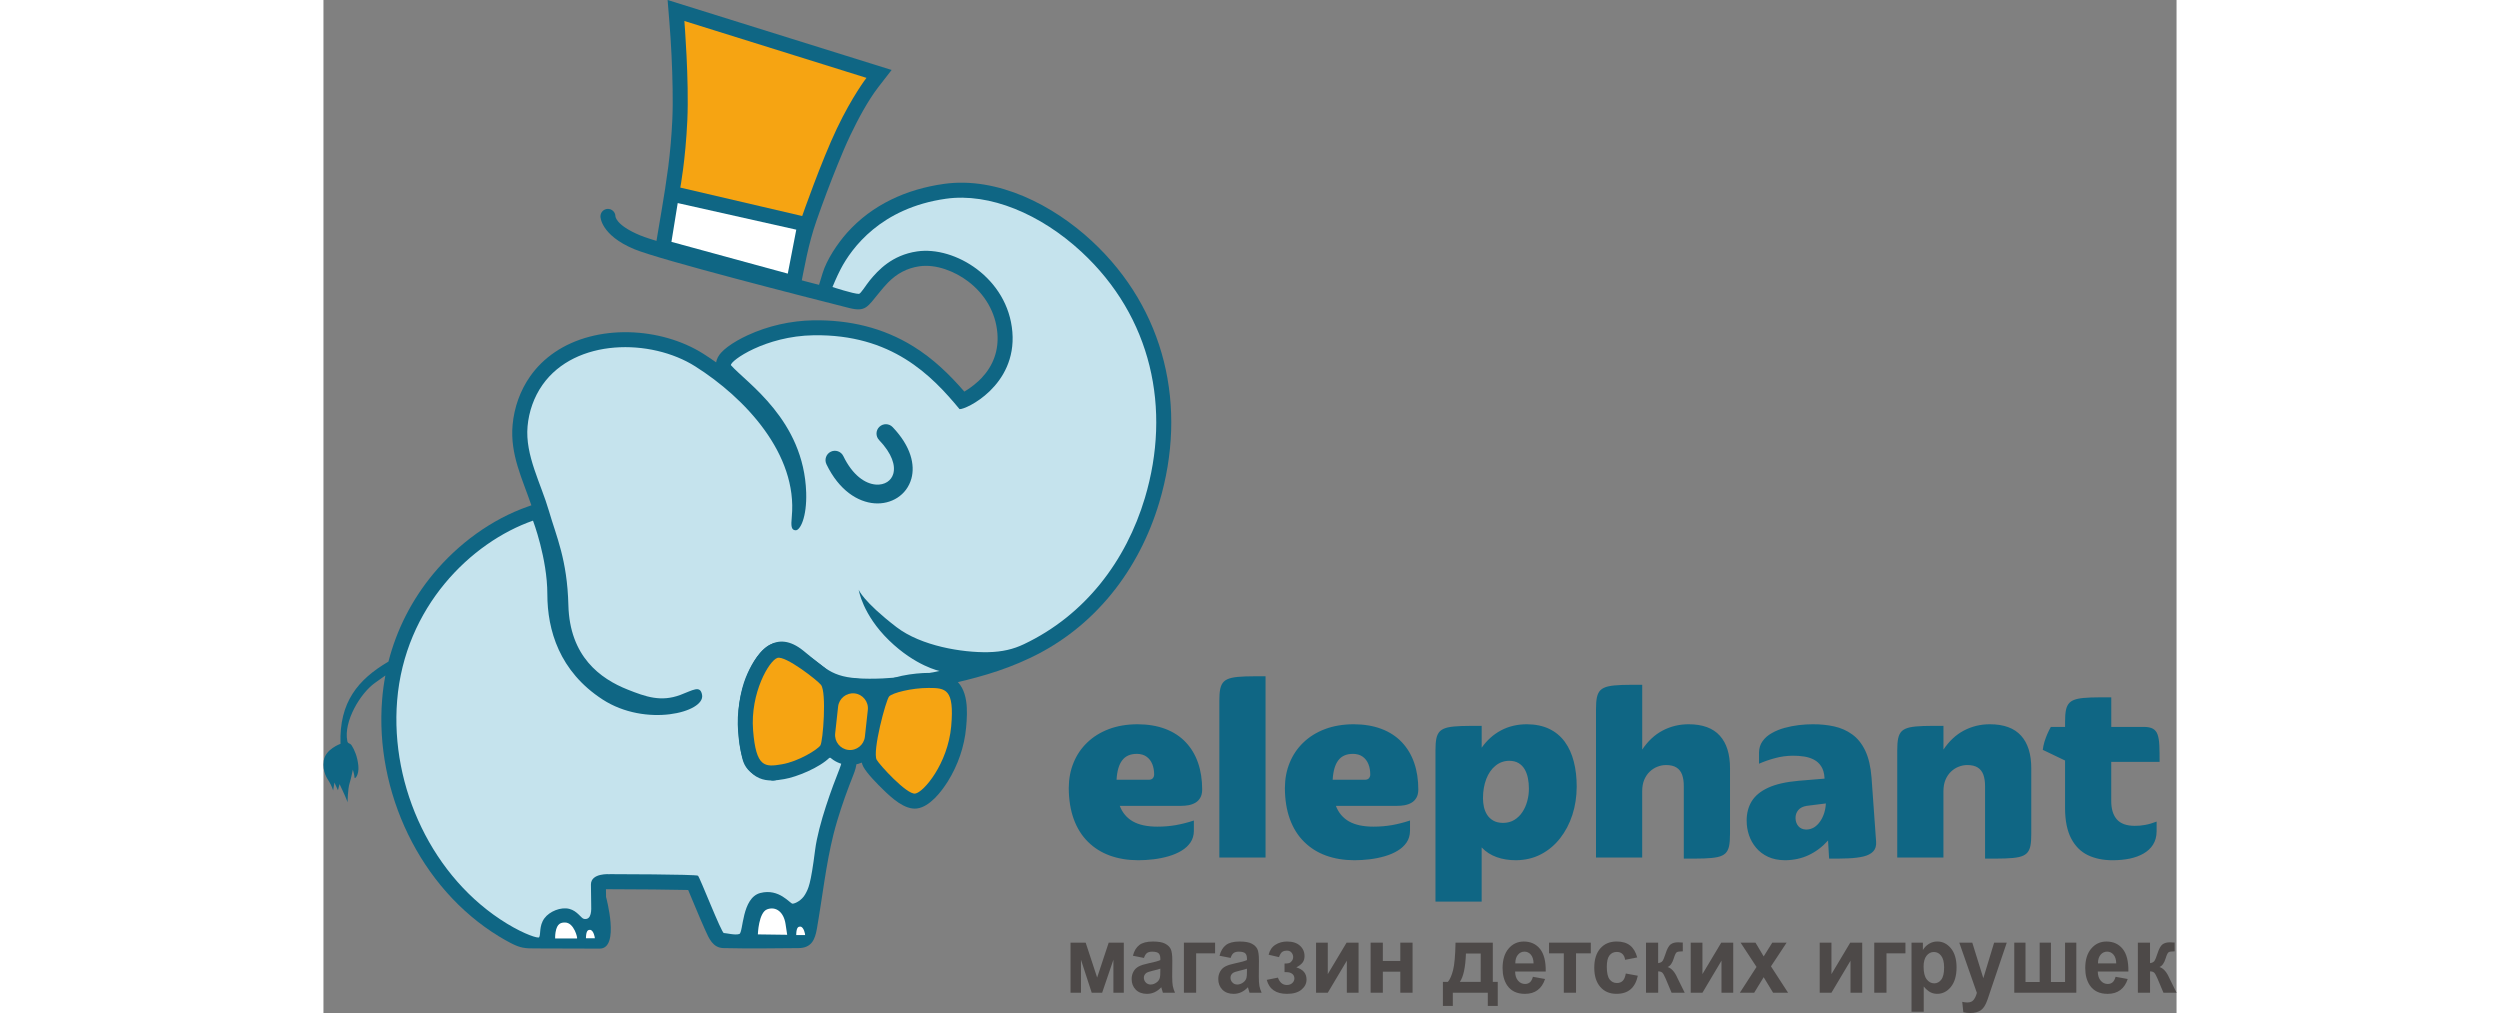 <?xml version="1.0" encoding="UTF-8"?>
<!DOCTYPE svg PUBLIC "-//W3C//DTD SVG 1.1//EN" "http://www.w3.org/Graphics/SVG/1.1/DTD/svg11.dtd">
<!-- Creator: CorelDRAW -->
<svg xmlns="http://www.w3.org/2000/svg" xml:space="preserve" width="150.711mm" height="61.07mm" style="shape-rendering:geometricPrecision; text-rendering:geometricPrecision; image-rendering:optimizeQuality; fill-rule:evenodd; clip-rule:evenodd"
viewBox="0 0 104.713 57.244"
 xmlns:xlink="http://www.w3.org/1999/xlink">
 <rect x="0" y="0" width="104.713" height="57.244" fill="#808080" stroke="none"/>
 <defs>
  <style type="text/css">
   <![CDATA[
    .fil3 {fill:white}
    .fil0 {fill:#0F6684}
    .fil1 {fill:#C5E3ED}
    .fil2 {fill:#F6A412}
    .fil5 {fill:#4D4948;fill-rule:nonzero}
    .fil4 {fill:#0F6684;fill-rule:nonzero}
   ]]>
  </style>
 </defs>
 <g id="Слой_x0020_1">
  <g id="_117031648">
   <path id="_117572416" class="fil0" d="M36.215 22.128c0.365,-0.207 0.776,-0.554 0.981,-0.774 0.66,-0.707 0.966,-1.558 0.886,-2.526 -0.097,-1.187 -0.714,-2.214 -1.655,-2.928 -0.745,-0.565 -1.811,-0.991 -2.76,-0.851 -0.706,0.104 -1.269,0.415 -1.766,0.918 -0.185,0.187 -0.345,0.387 -0.512,0.589 -0.648,0.782 -0.746,1.085 -1.688,0.847 -2.341,-0.592 -10.697,-2.721 -12.14,-3.324 -1.904,-0.795 -1.909,-1.838 -1.909,-1.841 -0.006,-0.233 0.178,-0.428 0.411,-0.434 0.234,-0.006 0.428,0.178 0.435,0.411 0,0.001 -0.005,0.499 1.388,1.081 1.124,0.47 6.767,1.942 10.118,2.8l0.199 -0.652c0.236,-0.777 0.846,-1.685 1.375,-2.28 1.426,-1.603 3.372,-2.474 5.476,-2.771 3.042,-0.431 6.187,1.208 8.358,3.22 4.174,3.866 5.43,9.386 3.818,14.777 -1.145,3.827 -3.644,7.058 -7.294,8.787 -1.662,0.787 -3.09,1.143 -4.926,1.57 -1.297,0.302 -2.851,0.467 -4.174,0.46 -0.873,-0.005 -1.729,-0.072 -2.517,-0.482 -0.623,-0.324 -1.189,-0.851 -1.736,-1.291 -0.207,-0.167 -0.538,-0.391 -0.822,-0.303 -0.446,0.137 -0.848,0.886 -1.025,1.278 -0.567,1.251 -0.54,2.926 -0.244,4.245 0.033,0.149 0.152,0.603 0.313,0.809 0.131,-0.045 0.277,-0.107 0.372,-0.146 0.335,-0.137 0.665,-0.289 0.993,-0.44 0.385,-0.178 0.768,-0.36 1.154,-0.534 0.264,-0.119 0.639,-0.296 0.923,-0.337 0.579,-0.083 1.261,-0.168 1.668,0.366 0.335,0.44 0.216,0.947 0.03,1.412 -0.333,0.836 -0.643,1.693 -0.901,2.555 -0.076,0.255 -0.151,0.518 -0.218,0.783 -0.438,1.748 -0.631,3.586 -0.945,5.369 -0.107,0.608 -0.302,1.077 -1.041,1.085 -1.321,0.014 -2.854,0.031 -4.247,-0.001 -0.593,-0.02 -0.81,-0.553 -1.013,-1 -0.17,-0.373 -0.329,-0.753 -0.488,-1.131 -0.137,-0.326 -0.273,-0.654 -0.411,-0.98 -0.023,-0.055 -0.047,-0.113 -0.072,-0.172 -0.147,-0.004 -0.296,-0.004 -0.426,-0.007 -0.506,-0.012 -1.012,-0.018 -1.519,-0.023 -0.829,-0.008 -1.658,-0.013 -2.487,-0.014l-0.033 -9.37361e-005 -0.03 -0.002c-0.036,-0.002 -0.093,-0.002 -0.151,0.003 0.001,0.146 0.003,0.292 0.006,0.437 0,0 0.801,2.922 -0.363,2.918l-3.613 -0.011c-0.613,0.004 -0.863,-0.019 -1.418,-0.308 -0.22,-0.114 -0.435,-0.237 -0.643,-0.363 -4.49,-2.734 -7.037,-8.205 -6.616,-13.397 0.037,-0.457 0.098,-0.909 0.182,-1.354 -0.157,0.112 -0.347,0.247 -0.579,0.411 -0.844,0.594 -1.787,2.192 -1.573,3.285 0.036,0.185 0.146,0.095 0.252,0.262 0.145,0.229 0.322,0.614 0.374,1.144 0.052,0.53 -0.218,0.801 -0.218,0.655 0,-0.146 -0.094,-0.437 -0.094,-0.437 0,0 -0.094,0.489 -0.187,0.78 -0.094,0.291 -0.114,1.061 -0.114,1.061 0,0 -0.052,-0.187 -0.281,-0.666 -0.229,-0.478 -0.166,-0.364 -0.166,-0.364l-0.094 0.354 -0.198 -0.437 -0.073 0.447c0,0 -0.083,-0.26 -0.208,-0.468 -0.125,-0.208 -0.411,-0.572 -0.322,-1.217 0.089,-0.645 0.946,-0.95 0.946,-0.95 -0.076,-2.344 0.976,-3.628 2.71,-4.646 0.462,-1.805 1.315,-3.484 2.522,-4.945 1.397,-1.69 3.286,-3.093 5.364,-3.819l0.19 -0.066c-0.506,-1.491 -1.211,-2.875 -1.062,-4.536 0.088,-0.987 0.426,-1.95 0.998,-2.761 0.373,-0.529 0.837,-0.98 1.371,-1.345 2.38,-1.628 6.016,-1.436 8.405,0.075 0.245,0.155 0.488,0.318 0.727,0.487 0.035,-0.201 0.138,-0.385 0.28,-0.543 0.111,-0.124 0.243,-0.235 0.376,-0.335 0.341,-0.255 0.735,-0.471 1.12,-0.65 1.154,-0.535 2.453,-0.826 3.723,-0.846 2.013,-0.031 3.922,0.406 5.642,1.471 1.128,0.699 2.035,1.576 2.887,2.559z"/>
   <path id="_117572344" class="fil1" d="M16.178 49.399c0,0 -1.064,-0.084 -1.064,0.584 0,0.376 0.008,0.832 0.015,1.158 0.005,0.23 0.046,0.863 -0.406,0.784 -0.165,-0.029 -0.37,-0.45 -0.831,-0.567 -0.479,-0.121 -1.115,0.14 -1.405,0.531 -0.317,0.427 -0.197,0.926 -0.301,1.075 -0.05,0.072 -0.793,-0.149 -1.812,-0.769 -4.217,-2.568 -6.607,-7.734 -6.211,-12.603 0.43,-5.296 4.178,-8.949 7.677,-10.172 0,0 0.811,2.131 0.811,4.156 0,2.025 0.678,4.362 3.12,5.949 2.442,1.586 5.792,0.73 5.625,-0.251 -0.099,-0.582 -0.522,-0.267 -1.238,-0.002 -1.086,0.402 -1.933,0.107 -2.973,-0.307 -1.535,-0.611 -3.271,-1.857 -3.345,-4.773 -0.065,-2.569 -0.681,-3.876 -1.099,-5.319 -0.449,-1.55 -1.354,-3.145 -1.208,-4.781 0.075,-0.834 0.358,-1.655 0.846,-2.347 1.861,-2.637 6.124,-2.626 8.628,-1.043 2.834,1.792 5.793,4.967 5.457,8.497 -0.052,0.543 -0.027,0.752 0.213,0.767 0.261,0.016 0.645,-0.745 0.601,-2.133 -0.131,-4.105 -3.37,-6.196 -4.253,-7.197 -0.042,-0.25 1.941,-1.649 4.675,-1.691 4.411,-0.067 6.659,2.259 8.244,4.174 0.334,0.042 3.235,-1.315 2.985,-4.362 -0.25,-3.047 -3.256,-4.863 -5.385,-4.55 -1.43,0.21 -2.211,1.08 -2.664,1.628 -0.221,0.268 -0.521,0.772 -0.623,0.772 -0.313,0 -1.494,-0.388 -1.494,-0.388 0,0 0.243,-0.593 0.465,-1.017 0.614,-1.173 2.259,-3.449 5.944,-3.971 2.47,-0.35 5.352,0.862 7.663,3.002 3.963,3.67 5.091,8.863 3.581,13.91 -1.058,3.539 -3.365,6.615 -6.844,8.263 -0.584,0.277 -1.207,0.431 -2.02,0.447 -1.433,0.029 -3.772,-0.34 -5.178,-1.421 -1.899,-1.461 -2.129,-2.108 -2.129,-2.108 0,0 0.209,1.398 1.711,2.859 1.503,1.461 2.859,1.732 2.859,1.732 0,0 -1.93,0.449 -3.976,0.438 -2.046,-0.012 -2.318,-0.453 -3.725,-1.586 -1.511,-1.216 -2.546,-0.053 -3.152,1.286 -0.644,1.421 -0.638,3.271 -0.299,4.781 0.253,1.128 1.401,1.161 1.665,1.264 0.376,0.146 2.601,-1.195 3.039,-1.257 0.903,-0.129 1.063,-0.065 0.789,0.624 -0.388,0.972 -1.186,3.101 -1.374,4.573 -0.25,1.962 -0.376,2.171 -0.564,2.505 -0.188,0.334 -0.564,0.522 -0.71,0.522 -0.146,0 -0.751,-0.877 -1.816,-0.605 -1.064,0.271 -0.96,2.233 -1.19,2.317 -0.23,0.084 -0.741,-0.053 -0.876,-0.053 -0.135,0 -1.358,-3.156 -1.462,-3.239 -0.104,-0.083 -4.987,-0.089 -4.987,-0.089z"/>
   <path id="_117572272" class="fil0" d="M28.62 42.791c-0.576,0.586 -1.881,1.116 -2.58,1.234 -0.479,0.081 -0.95,0.145 -1.414,-0.056 -0.978,-0.424 -1.123,-1.707 -1.196,-2.634 -0.085,-1.071 0.103,-2.186 0.514,-3.178 0.258,-0.623 0.765,-1.582 1.459,-1.794 0.677,-0.207 1.525,0.359 2.061,0.729 0.36,0.248 1.058,0.747 1.322,1.089 0.089,0.115 0.156,0.262 0.207,0.426 0.318,-0.209 0.707,-0.314 1.111,-0.27 0.453,0.05 0.847,0.278 1.119,0.607 0.04,-0.069 0.08,-0.126 0.121,-0.171 0.522,-0.561 2.098,-0.749 2.847,-0.749 0.486,0 0.961,0.015 1.384,0.29 0.894,0.581 0.823,1.871 0.74,2.797 -0.095,1.07 -0.466,2.138 -1.036,3.048 -0.358,0.572 -1.018,1.432 -1.738,1.526 -0.7,0.091 -1.444,-0.609 -1.911,-1.062 -0.314,-0.305 -0.918,-0.913 -1.122,-1.294 -0.038,-0.071 -0.067,-0.151 -0.089,-0.237 -0.26,0.112 -0.551,0.161 -0.85,0.129 -0.367,-0.04 -0.695,-0.197 -0.951,-0.43z"/>
   <path id="_117572200" class="fil2" d="M31.967 39.352c0.186,-0.2 1.258,-0.478 2.226,-0.478 0.967,0 1.466,0.052 1.279,2.163 -0.187,2.111 -1.56,3.744 -2.038,3.807 -0.478,0.062 -2.028,-1.64 -2.174,-1.914 -0.25,-0.469 0.521,-3.378 0.707,-3.578zm-1.954 -0.17l9.37361e-005 0c0.462,0.051 0.799,0.47 0.748,0.932l-0.166 1.515c-0.051,0.462 -0.47,0.799 -0.932,0.748l-9.37361e-005 0c-0.462,-0.051 -0.799,-0.47 -0.748,-0.932l0.166 -1.515c0.051,-0.462 0.47,-0.799 0.932,-0.748zm-1.934 2.939c-0.15,0.228 -1.226,0.907 -2.18,1.068 -0.954,0.161 -1.455,0.193 -1.622,-1.92 -0.167,-2.113 0.914,-3.952 1.376,-4.093 0.461,-0.141 2.273,1.279 2.462,1.525 0.324,0.421 0.114,3.192 -0.036,3.421z"/>
   <path id="_117572128" class="fil0" d="M26.898 16.522l-8.194 -2.237c0.262,-1.616 0.569,-3.226 0.778,-4.849 0.114,-0.887 0.19,-1.782 0.231,-2.675 0.027,-0.586 0.027,-1.176 0.017,-1.763 -0.021,-1.242 -0.082,-2.505 -0.182,-3.744l-0.101 -1.254 12.658 3.954 -0.749 0.966c-0.593,0.77 -1.16,1.836 -1.575,2.705 -0.262,0.549 -0.499,1.113 -0.727,1.677 -0.424,1.047 -0.827,2.117 -1.199,3.184 -0.455,1.304 -0.678,2.599 -0.956,4.036z"/>
   <path id="_117572056" class="fil2" d="M27.052 12.206c0,0 1.085,-3.11 1.962,-4.947 0.877,-1.837 1.67,-2.859 1.67,-2.859l-10.29 -3.214c0,0 0.271,3.36 0.167,5.615 -0.104,2.254 -0.397,3.799 -0.397,3.799l6.888 1.607z"/>
   <polygon id="_117571984" class="fil3" points="26.718,12.978 26.238,15.462 19.663,13.667 20.018,11.475 "/>
   <path id="_117571912" class="fil4" d="M28.422 26.232c-0.127,-0.263 -0.017,-0.58 0.247,-0.707 0.263,-0.127 0.58,-0.017 0.707,0.247 0.526,1.09 1.236,1.563 1.837,1.61 0.248,0.019 0.472,-0.035 0.645,-0.147 0.164,-0.106 0.286,-0.266 0.342,-0.465l0.001 -0.002 -0.001 -9.37361e-005c0.129,-0.46 -0.064,-1.129 -0.803,-1.903 -0.201,-0.212 -0.193,-0.547 0.019,-0.748 0.212,-0.201 0.547,-0.193 0.748,0.019 1.036,1.086 1.276,2.133 1.056,2.919l-0.001 -0c-0.129,0.458 -0.409,0.826 -0.785,1.069 -0.367,0.237 -0.819,0.354 -1.3,0.317 -0.933,-0.072 -1.996,-0.723 -2.712,-2.207z"/>
   <path id="_117571840" class="fil3" d="M13.092 53.029c0,0 -0.007,-0.162 0.022,-0.345 0.084,-0.53 0.332,-0.554 0.536,-0.555 0.516,-0.002 0.722,0.9 0.679,0.9l-1.238 0z"/>
   <path id="_117031408" class="fil3" d="M24.547 52.801c0,0 0.038,-1.242 0.528,-1.419 0.49,-0.177 0.933,0.146 1.037,0.834 0.104,0.689 0.092,0.607 0.092,0.607l-1.657 -0.023z"/>
   <path id="_117032080" class="fil4" d="M49.185 46.365c-0.339,0.113 -0.675,0.198 -1.009,0.259 -0.334,0.058 -0.685,0.088 -1.054,0.088 -0.574,0 -1.034,-0.098 -1.381,-0.294 -0.346,-0.196 -0.594,-0.49 -0.744,-0.881l3.459 0c0.139,0 0.278,-0.01 0.417,-0.035 0.142,-0.025 0.271,-0.07 0.387,-0.136 0.119,-0.065 0.212,-0.161 0.283,-0.281 0.073,-0.121 0.109,-0.276 0.111,-0.467 0,-0.56 -0.078,-1.065 -0.235,-1.517 -0.159,-0.455 -0.392,-0.841 -0.7,-1.165 -0.308,-0.324 -0.69,-0.573 -1.145,-0.746 -0.453,-0.173 -0.979,-0.261 -1.575,-0.264 -0.602,0.003 -1.14,0.093 -1.618,0.274 -0.478,0.181 -0.885,0.434 -1.221,0.758 -0.339,0.324 -0.597,0.706 -0.774,1.143 -0.18,0.434 -0.268,0.911 -0.271,1.426 0.003,0.67 0.099,1.261 0.286,1.77 0.187,0.507 0.455,0.934 0.804,1.276 0.346,0.344 0.761,0.603 1.239,0.776 0.48,0.173 1.014,0.261 1.601,0.261 0.283,0 0.569,-0.018 0.862,-0.053 0.293,-0.035 0.577,-0.093 0.847,-0.171 0.271,-0.078 0.513,-0.181 0.728,-0.311 0.215,-0.128 0.384,-0.284 0.511,-0.47 0.126,-0.186 0.19,-0.404 0.192,-0.653l0 -0.588zm-3.232 -3.767c0.228,0.003 0.415,0.055 0.559,0.161 0.147,0.105 0.253,0.246 0.324,0.422 0.071,0.176 0.104,0.374 0.104,0.593 0,0.043 -0.008,0.083 -0.028,0.128 -0.018,0.043 -0.046,0.08 -0.086,0.111 -0.04,0.03 -0.094,0.045 -0.159,0.048l-1.851 0c0.028,-0.49 0.134,-0.856 0.319,-1.097 0.185,-0.244 0.458,-0.364 0.819,-0.364zm7.282 5.861l0 -10.245c-0.455,-0.003 -0.84,0.003 -1.151,0.01 -0.311,0.01 -0.564,0.035 -0.759,0.078 -0.192,0.043 -0.339,0.113 -0.443,0.211 -0.101,0.098 -0.169,0.236 -0.207,0.412 -0.035,0.173 -0.053,0.399 -0.051,0.675l0 8.859 2.61 0zm8.162 -2.094c-0.339,0.113 -0.675,0.198 -1.009,0.259 -0.334,0.058 -0.685,0.088 -1.054,0.088 -0.574,0 -1.034,-0.098 -1.381,-0.294 -0.346,-0.196 -0.594,-0.49 -0.743,-0.881l3.459 0c0.139,0 0.278,-0.01 0.417,-0.035 0.142,-0.025 0.271,-0.07 0.387,-0.136 0.119,-0.065 0.212,-0.161 0.283,-0.281 0.073,-0.121 0.109,-0.276 0.111,-0.467 0,-0.56 -0.078,-1.065 -0.235,-1.517 -0.159,-0.455 -0.392,-0.841 -0.7,-1.165 -0.308,-0.324 -0.69,-0.573 -1.145,-0.746 -0.453,-0.173 -0.979,-0.261 -1.575,-0.264 -0.602,0.003 -1.14,0.093 -1.618,0.274 -0.478,0.181 -0.885,0.434 -1.221,0.758 -0.339,0.324 -0.597,0.706 -0.774,1.143 -0.18,0.434 -0.268,0.911 -0.271,1.426 0.002,0.67 0.099,1.261 0.286,1.77 0.187,0.507 0.455,0.934 0.804,1.276 0.346,0.344 0.761,0.603 1.239,0.776 0.48,0.173 1.014,0.261 1.601,0.261 0.283,0 0.569,-0.018 0.862,-0.053 0.293,-0.035 0.577,-0.093 0.847,-0.171 0.271,-0.078 0.513,-0.181 0.728,-0.311 0.215,-0.128 0.384,-0.284 0.511,-0.47 0.126,-0.186 0.19,-0.404 0.192,-0.653l0 -0.588zm-3.232 -3.767c0.228,0.003 0.415,0.055 0.559,0.161 0.147,0.105 0.253,0.246 0.324,0.422 0.071,0.176 0.104,0.374 0.104,0.593 0,0.043 -0.007,0.083 -0.028,0.128 -0.018,0.043 -0.046,0.08 -0.086,0.111 -0.04,0.03 -0.094,0.045 -0.159,0.048l-1.851 0c0.028,-0.49 0.134,-0.856 0.319,-1.097 0.185,-0.244 0.458,-0.364 0.819,-0.364zm7.282 8.347l0 -3.058c0.235,0.249 0.518,0.429 0.847,0.547 0.326,0.118 0.693,0.176 1.095,0.176 0.518,-0.005 0.986,-0.115 1.406,-0.334 0.42,-0.218 0.781,-0.52 1.082,-0.904 0.301,-0.384 0.534,-0.824 0.695,-1.323 0.162,-0.5 0.243,-1.032 0.245,-1.597 0,-0.515 -0.053,-0.987 -0.164,-1.416 -0.109,-0.429 -0.278,-0.801 -0.506,-1.115 -0.23,-0.314 -0.523,-0.56 -0.877,-0.731 -0.357,-0.173 -0.781,-0.261 -1.274,-0.264 -0.541,0.003 -1.027,0.118 -1.456,0.347 -0.43,0.228 -0.794,0.555 -1.092,0.979l0 -1.235c-0.455,-0.003 -0.84,0.002 -1.151,0.01 -0.311,0.01 -0.564,0.035 -0.759,0.078 -0.192,0.043 -0.339,0.113 -0.443,0.211 -0.101,0.098 -0.169,0.236 -0.207,0.412 -0.035,0.173 -0.053,0.399 -0.051,0.675l0 8.543 2.61 0zm2.67 -6.388c0,0.244 -0.03,0.48 -0.094,0.711 -0.061,0.231 -0.154,0.437 -0.276,0.623 -0.124,0.186 -0.276,0.331 -0.455,0.442 -0.182,0.11 -0.392,0.166 -0.632,0.168 -0.22,-0.003 -0.402,-0.043 -0.549,-0.126 -0.147,-0.083 -0.263,-0.191 -0.352,-0.326 -0.086,-0.136 -0.147,-0.286 -0.185,-0.449 -0.035,-0.166 -0.053,-0.332 -0.053,-0.5 0.003,-0.409 0.066,-0.773 0.19,-1.09 0.124,-0.316 0.298,-0.565 0.521,-0.743 0.223,-0.181 0.48,-0.274 0.776,-0.276 0.207,0.003 0.384,0.045 0.526,0.131 0.142,0.085 0.255,0.201 0.341,0.347 0.086,0.148 0.147,0.314 0.185,0.502 0.038,0.186 0.056,0.382 0.056,0.588zm11.364 2.576l0 -3.706c0.003,-0.809 -0.19,-1.429 -0.577,-1.856 -0.384,-0.427 -0.971,-0.643 -1.76,-0.645 -0.528,0 -1.016,0.118 -1.467,0.354 -0.45,0.236 -0.834,0.595 -1.158,1.077l0 -3.661c-0.455,-0.003 -0.84,0.003 -1.151,0.01 -0.311,0.01 -0.564,0.035 -0.759,0.078 -0.192,0.043 -0.339,0.113 -0.443,0.211 -0.101,0.098 -0.169,0.236 -0.207,0.412 -0.035,0.173 -0.053,0.399 -0.051,0.675l0 8.377 2.61 0 0 -3.767c0.003,-0.241 0.04,-0.452 0.119,-0.635 0.078,-0.183 0.182,-0.334 0.311,-0.457 0.131,-0.123 0.276,-0.216 0.435,-0.276 0.159,-0.063 0.321,-0.093 0.485,-0.093 0.248,0 0.443,0.048 0.589,0.141 0.149,0.095 0.253,0.231 0.319,0.409 0.063,0.181 0.096,0.399 0.093,0.655l0 4.083c0.455,0.003 0.84,-0.002 1.151,-0.01 0.311,-0.01 0.564,-0.035 0.759,-0.078 0.192,-0.043 0.339,-0.113 0.443,-0.211 0.101,-0.098 0.169,-0.236 0.207,-0.412 0.035,-0.176 0.053,-0.399 0.051,-0.675zm0.941 -0.753c0,0.279 0.043,0.55 0.132,0.814 0.088,0.264 0.223,0.5 0.402,0.713 0.18,0.213 0.405,0.384 0.675,0.51 0.273,0.126 0.594,0.191 0.961,0.193 0.486,-0.003 0.933,-0.1 1.338,-0.291 0.407,-0.193 0.771,-0.467 1.09,-0.824l0.061 1.024c0.389,0.003 0.748,-0.002 1.077,-0.015 0.331,-0.013 0.617,-0.048 0.86,-0.105 0.243,-0.058 0.425,-0.153 0.554,-0.286 0.126,-0.133 0.182,-0.319 0.164,-0.557l-0.258 -3.616c-0.048,-0.618 -0.167,-1.125 -0.354,-1.519 -0.19,-0.397 -0.435,-0.703 -0.736,-0.919 -0.298,-0.218 -0.64,-0.369 -1.022,-0.454 -0.382,-0.083 -0.791,-0.126 -1.226,-0.121 -0.243,0 -0.501,0.015 -0.774,0.048 -0.273,0.033 -0.544,0.085 -0.807,0.158 -0.266,0.073 -0.506,0.173 -0.721,0.296 -0.217,0.121 -0.389,0.274 -0.518,0.454 -0.129,0.181 -0.197,0.394 -0.2,0.64l0 0.633c0.288,-0.126 0.592,-0.231 0.91,-0.316 0.319,-0.088 0.652,-0.133 1.001,-0.136 0.215,-0.002 0.425,0.013 0.63,0.045 0.205,0.03 0.392,0.09 0.561,0.178 0.17,0.088 0.306,0.213 0.412,0.379 0.109,0.166 0.169,0.382 0.187,0.648l0 0.045 -1.456 0.121c-0.718,0.063 -1.295,0.193 -1.727,0.392 -0.432,0.198 -0.743,0.457 -0.936,0.773 -0.19,0.316 -0.283,0.68 -0.281,1.095zm2.761 -0.166c0,-0.168 0.053,-0.316 0.159,-0.442 0.106,-0.123 0.266,-0.203 0.478,-0.236l1.077 -0.135c-0.008,0.186 -0.04,0.367 -0.094,0.542 -0.056,0.176 -0.131,0.332 -0.228,0.472 -0.096,0.141 -0.21,0.254 -0.341,0.337 -0.134,0.08 -0.281,0.123 -0.445,0.125 -0.192,-0.005 -0.339,-0.068 -0.445,-0.191 -0.106,-0.123 -0.159,-0.279 -0.162,-0.472zm13.321 0.919l0 -3.706c0.003,-0.809 -0.19,-1.429 -0.577,-1.856 -0.384,-0.427 -0.971,-0.643 -1.76,-0.645 -0.529,0 -1.016,0.118 -1.467,0.354 -0.45,0.236 -0.834,0.595 -1.158,1.077l0 -1.341c-0.455,-0.003 -0.84,0.002 -1.151,0.01 -0.311,0.01 -0.564,0.035 -0.759,0.078 -0.192,0.043 -0.339,0.113 -0.443,0.211 -0.101,0.098 -0.169,0.236 -0.207,0.412 -0.035,0.173 -0.053,0.399 -0.051,0.675l0 6.057 2.61 0 0 -3.767c0.003,-0.241 0.04,-0.452 0.119,-0.635 0.078,-0.183 0.182,-0.334 0.311,-0.457 0.132,-0.123 0.276,-0.216 0.435,-0.276 0.159,-0.063 0.321,-0.093 0.485,-0.093 0.248,0 0.443,0.048 0.589,0.141 0.149,0.095 0.253,0.231 0.319,0.409 0.063,0.181 0.096,0.399 0.094,0.655l0 4.083c0.455,0.003 0.84,-0.002 1.151,-0.01 0.311,-0.01 0.564,-0.035 0.759,-0.078 0.192,-0.043 0.339,-0.113 0.443,-0.211 0.101,-0.098 0.169,-0.236 0.207,-0.412 0.035,-0.176 0.053,-0.399 0.051,-0.675zm7.252 -4.083c0.002,-0.364 -0.003,-0.673 -0.015,-0.924 -0.01,-0.254 -0.043,-0.457 -0.096,-0.61 -0.053,-0.156 -0.142,-0.266 -0.266,-0.337 -0.124,-0.07 -0.296,-0.103 -0.518,-0.103l-1.836 0 0 -1.672c-0.455,-0.002 -0.84,0.003 -1.151,0.01 -0.311,0.01 -0.564,0.035 -0.759,0.078 -0.192,0.043 -0.339,0.113 -0.442,0.211 -0.101,0.098 -0.169,0.236 -0.208,0.412 -0.035,0.176 -0.053,0.399 -0.051,0.675l0 0.286 -0.804 0c-0.066,0.118 -0.132,0.249 -0.195,0.392 -0.063,0.146 -0.119,0.296 -0.167,0.45 -0.046,0.156 -0.076,0.306 -0.094,0.454l1.259 0.603 0 2.697c0.003,0.706 0.119,1.273 0.344,1.705 0.225,0.432 0.539,0.748 0.941,0.944 0.405,0.196 0.877,0.291 1.416,0.289 0.336,0 0.652,-0.03 0.951,-0.09 0.296,-0.063 0.559,-0.158 0.786,-0.289 0.227,-0.131 0.407,-0.299 0.536,-0.505 0.131,-0.206 0.197,-0.454 0.2,-0.743l0 -0.557c-0.233,0.09 -0.45,0.153 -0.65,0.188 -0.202,0.038 -0.4,0.055 -0.594,0.053 -0.46,-0.003 -0.796,-0.126 -1.006,-0.369 -0.212,-0.244 -0.316,-0.593 -0.314,-1.047l0 -2.2 2.731 0z"/>
   <path id="_117031432" class="fil3" d="M26.716 52.838c0,0 -0.003,-0.086 0.009,-0.183 0.034,-0.281 0.134,-0.294 0.217,-0.294 0.208,-0.001 0.291,0.477 0.274,0.477l-0.499 0z"/>
   <path id="_117031624" class="fil3" d="M14.834 53.021c0,0 -0.003,-0.086 0.009,-0.183 0.034,-0.281 0.134,-0.293 0.217,-0.294 0.208,-0.001 0.291,0.477 0.274,0.477l-0.5 0z"/>
  </g>
  <polygon class="fil5" points="42.215,53.267 43.071,53.267 43.719,55.238 44.372,53.267 45.225,53.267 45.225,56.096 44.638,56.096 44.638,54.233 44.002,56.096 43.412,56.096 42.805,54.233 42.805,56.096 42.215,56.096 "/>
  <path id="1" class="fil5" d="M46.367 54.13l-0.627 -0.123c0.07,-0.274 0.191,-0.476 0.363,-0.607 0.173,-0.131 0.428,-0.197 0.766,-0.197 0.309,0 0.538,0.04 0.688,0.119 0.15,0.079 0.257,0.179 0.318,0.301 0.061,0.122 0.092,0.345 0.092,0.67l-0.007 0.874c0,0.248 0.011,0.432 0.034,0.55 0.022,0.117 0.064,0.245 0.124,0.379l-0.684 0c-0.018,-0.05 -0.04,-0.124 -0.066,-0.221 -0.011,-0.045 -0.019,-0.074 -0.024,-0.088 -0.118,0.125 -0.244,0.217 -0.378,0.28 -0.134,0.062 -0.278,0.093 -0.43,0.093 -0.268,0 -0.48,-0.079 -0.635,-0.236 -0.155,-0.158 -0.232,-0.358 -0.232,-0.6 0,-0.159 0.035,-0.302 0.106,-0.427 0.07,-0.126 0.169,-0.221 0.296,-0.287 0.127,-0.066 0.31,-0.125 0.549,-0.175 0.322,-0.066 0.546,-0.127 0.67,-0.184l0 -0.075c0,-0.145 -0.033,-0.246 -0.098,-0.308 -0.065,-0.061 -0.189,-0.092 -0.371,-0.092 -0.123,0 -0.219,0.026 -0.288,0.079 -0.069,0.052 -0.124,0.144 -0.167,0.276zm0.923 0.607c-0.088,0.032 -0.228,0.07 -0.42,0.115 -0.191,0.045 -0.316,0.088 -0.376,0.13 -0.09,0.07 -0.135,0.157 -0.135,0.264 0,0.106 0.036,0.196 0.108,0.272 0.072,0.076 0.164,0.115 0.275,0.115 0.125,0 0.243,-0.045 0.356,-0.133 0.084,-0.067 0.138,-0.15 0.164,-0.248 0.018,-0.064 0.027,-0.186 0.027,-0.365l0 -0.149z"/>
  <polygon id="12" class="fil5" points="48.622,53.267 50.384,53.267 50.384,53.871 49.313,53.871 49.313,56.096 48.622,56.096 "/>
  <path id="123" class="fil5" d="M51.262 54.13l-0.627 -0.123c0.07,-0.274 0.191,-0.476 0.363,-0.607 0.173,-0.131 0.428,-0.197 0.766,-0.197 0.309,0 0.538,0.04 0.688,0.119 0.15,0.079 0.257,0.179 0.318,0.301 0.061,0.122 0.092,0.345 0.092,0.67l-0.007 0.874c0,0.248 0.011,0.432 0.034,0.55 0.022,0.117 0.064,0.245 0.124,0.379l-0.684 0c-0.018,-0.05 -0.04,-0.124 -0.066,-0.221 -0.011,-0.045 -0.019,-0.074 -0.024,-0.088 -0.118,0.125 -0.244,0.217 -0.378,0.28 -0.134,0.062 -0.278,0.093 -0.43,0.093 -0.268,0 -0.48,-0.079 -0.635,-0.236 -0.155,-0.158 -0.232,-0.358 -0.232,-0.6 0,-0.159 0.035,-0.302 0.106,-0.427 0.07,-0.126 0.169,-0.221 0.296,-0.287 0.127,-0.066 0.31,-0.125 0.549,-0.175 0.322,-0.066 0.546,-0.127 0.67,-0.184l0 -0.075c0,-0.145 -0.033,-0.246 -0.098,-0.308 -0.065,-0.061 -0.189,-0.092 -0.371,-0.092 -0.123,0 -0.219,0.026 -0.288,0.079 -0.069,0.052 -0.124,0.144 -0.167,0.276zm0.923 0.607c-0.088,0.032 -0.228,0.07 -0.42,0.115 -0.191,0.045 -0.316,0.088 -0.376,0.13 -0.09,0.07 -0.135,0.157 -0.135,0.264 0,0.106 0.036,0.196 0.108,0.272 0.072,0.076 0.164,0.115 0.275,0.115 0.125,0 0.243,-0.045 0.356,-0.133 0.084,-0.067 0.138,-0.15 0.164,-0.248 0.018,-0.064 0.027,-0.186 0.027,-0.365l0 -0.149z"/>
  <path id="1234" class="fil5" d="M54.308 54.934l0 -0.487c0.119,0 0.206,-0.009 0.26,-0.025 0.055,-0.017 0.106,-0.058 0.154,-0.123 0.049,-0.065 0.073,-0.139 0.073,-0.223 0,-0.088 -0.03,-0.171 -0.09,-0.246 -0.06,-0.075 -0.15,-0.113 -0.269,-0.113 -0.091,0 -0.174,0.021 -0.246,0.064 -0.072,0.043 -0.138,0.144 -0.196,0.304l-0.585 -0.136c0.06,-0.249 0.185,-0.436 0.378,-0.56 0.194,-0.124 0.414,-0.186 0.662,-0.186 0.314,0 0.558,0.078 0.73,0.235 0.173,0.156 0.259,0.353 0.259,0.589 0,0.147 -0.037,0.269 -0.112,0.366 -0.075,0.097 -0.192,0.187 -0.352,0.271 0.193,0.056 0.337,0.143 0.434,0.258 0.096,0.115 0.143,0.259 0.143,0.432 0,0.22 -0.095,0.409 -0.285,0.568 -0.19,0.159 -0.464,0.238 -0.82,0.238 -0.623,0 -1.004,-0.264 -1.143,-0.791l0.631 -0.126c0.102,0.277 0.27,0.416 0.504,0.416 0.129,0 0.233,-0.037 0.31,-0.111 0.078,-0.074 0.117,-0.16 0.117,-0.26 0,-0.11 -0.041,-0.196 -0.122,-0.259 -0.081,-0.064 -0.188,-0.095 -0.319,-0.095l-0.117 0z"/>
  <polygon id="12345" class="fil5" points="56.089,53.267 56.752,53.267 56.752,55.044 57.814,53.267 58.491,53.267 58.491,56.096 57.828,56.096 57.828,54.287 56.752,56.096 56.089,56.096 "/>
  <polygon id="123456" class="fil5" points="59.172,53.267 59.863,53.267 59.863,54.302 60.85,54.302 60.85,53.267 61.543,53.267 61.543,56.096 60.85,56.096 60.85,54.907 59.863,54.907 59.863,56.096 59.172,56.096 "/>
  <path id="1234567" class="fil5" d="M65.793 56.096l-1.976 0 0 0.746 -0.56 0 0 -1.359 0.283 0c0.118,-0.142 0.215,-0.364 0.293,-0.666 0.077,-0.302 0.123,-0.819 0.138,-1.55l2.106 0 0 2.216 0.28 0 0 1.359 -0.563 0 0 -0.746zm-0.401 -0.613l0.002 -1.601 -0.835 0c-0.028,0.782 -0.143,1.316 -0.344,1.601l1.177 0z"/>
  <path id="12345678" class="fil5" d="M68.341 55.196l0.688 0.125c-0.089,0.274 -0.228,0.482 -0.419,0.625 -0.19,0.144 -0.429,0.215 -0.716,0.215 -0.454,0 -0.789,-0.16 -1.007,-0.482 -0.172,-0.257 -0.258,-0.583 -0.258,-0.975 0,-0.469 0.113,-0.837 0.34,-1.102 0.226,-0.266 0.512,-0.398 0.857,-0.398 0.388,0 0.694,0.139 0.919,0.417 0.224,0.278 0.331,0.704 0.322,1.278l-1.73 0c0.005,0.222 0.06,0.395 0.167,0.517 0.106,0.124 0.24,0.186 0.398,0.186 0.108,0 0.199,-0.032 0.273,-0.096 0.074,-0.065 0.13,-0.167 0.167,-0.309zm0.039 -0.757c-0.005,-0.217 -0.056,-0.382 -0.154,-0.495 -0.098,-0.113 -0.218,-0.169 -0.359,-0.169 -0.151,0 -0.275,0.06 -0.373,0.179 -0.098,0.118 -0.147,0.28 -0.145,0.485l1.031 0z"/>
  <polygon id="123456789" class="fil5" points="69.254,53.267 71.614,53.267 71.614,53.871 70.779,53.871 70.779,56.096 70.089,56.096 70.089,53.871 69.254,53.871 "/>
  <path id="12345678910" class="fil5" d="M74.236 54.103l-0.681 0.133c-0.023,-0.147 -0.075,-0.258 -0.156,-0.333 -0.081,-0.075 -0.186,-0.112 -0.315,-0.112 -0.173,0 -0.309,0.065 -0.412,0.193 -0.102,0.129 -0.153,0.345 -0.153,0.646 0,0.336 0.052,0.573 0.156,0.711 0.104,0.138 0.243,0.207 0.418,0.207 0.132,0 0.238,-0.04 0.322,-0.121 0.084,-0.081 0.143,-0.22 0.177,-0.416l0.679 0.125c-0.07,0.337 -0.206,0.593 -0.406,0.765 -0.2,0.173 -0.467,0.258 -0.803,0.258 -0.382,0 -0.686,-0.13 -0.912,-0.391 -0.227,-0.261 -0.34,-0.623 -0.34,-1.085 0,-0.467 0.114,-0.83 0.341,-1.09 0.228,-0.261 0.536,-0.391 0.924,-0.391 0.318,0 0.57,0.075 0.758,0.223 0.187,0.148 0.322,0.375 0.404,0.678z"/>
  <path id="1234567891011" class="fil5" d="M74.732 53.267l0.688 0 0 1.156c0.114,-0.014 0.195,-0.052 0.243,-0.115 0.047,-0.062 0.105,-0.198 0.172,-0.407 0.088,-0.279 0.185,-0.457 0.29,-0.536 0.105,-0.078 0.242,-0.117 0.413,-0.117 0.052,0 0.143,0.005 0.273,0.014l0.003 0.496c-0.182,0 -0.299,0.018 -0.349,0.055 -0.051,0.039 -0.106,0.156 -0.164,0.349 -0.081,0.261 -0.196,0.422 -0.346,0.482 0.217,0.066 0.402,0.271 0.553,0.616 0.007,0.018 0.017,0.036 0.027,0.056l0.386 0.78 -0.742 0 -0.344 -0.817c-0.07,-0.166 -0.132,-0.272 -0.183,-0.319 -0.052,-0.046 -0.128,-0.07 -0.23,-0.07l0 1.207 -0.688 0 0 -2.829z"/>
  <polygon id="123456789101112" class="fil5" points="77.26,53.267 77.923,53.267 77.923,55.044 78.985,53.267 79.663,53.267 79.663,56.096 78.999,56.096 78.999,54.287 77.923,56.096 77.26,56.096 "/>
  <polygon id="12345678910111213" class="fil5" points="80.038,56.096 80.979,54.638 80.078,53.267 80.921,53.267 81.383,54.044 81.869,53.267 82.68,53.267 81.795,54.606 82.761,56.096 81.914,56.096 81.383,55.219 80.847,56.096 "/>
  <polygon id="1234567891011121314" class="fil5" points="84.549,53.267 85.213,53.267 85.213,55.044 86.274,53.267 86.952,53.267 86.952,56.096 86.289,56.096 86.289,54.287 85.213,56.096 84.549,56.096 "/>
  <polygon id="123456789101112131415" class="fil5" points="87.632,53.267 89.394,53.267 89.394,53.871 88.323,53.871 88.323,56.096 87.632,56.096 "/>
  <path id="12345678910111213141516" class="fil5" d="M89.736 53.267l0.644 0 0 0.416c0.083,-0.143 0.196,-0.258 0.339,-0.347 0.143,-0.089 0.301,-0.134 0.475,-0.134 0.303,0 0.56,0.129 0.771,0.386 0.211,0.257 0.317,0.617 0.317,1.077 0,0.472 -0.107,0.839 -0.319,1.101 -0.213,0.262 -0.471,0.393 -0.774,0.393 -0.144,0 -0.275,-0.031 -0.392,-0.093 -0.117,-0.063 -0.24,-0.169 -0.37,-0.32l0 1.426 -0.69 0 0 -3.906zm0.684 1.367c0,0.317 0.058,0.553 0.174,0.704 0.116,0.152 0.257,0.228 0.425,0.228 0.16,0 0.294,-0.07 0.4,-0.209 0.107,-0.139 0.16,-0.368 0.16,-0.686 0,-0.297 -0.055,-0.517 -0.165,-0.661 -0.11,-0.144 -0.246,-0.215 -0.408,-0.215 -0.169,0 -0.309,0.07 -0.42,0.212 -0.112,0.141 -0.167,0.35 -0.167,0.627z"/>
  <path id="1234567891011121314151617" class="fil5" d="M92.436 53.267l0.735 0 0.624 2.009 0.61 -2.009 0.714 0 -0.921 2.723 -0.165 0.493c-0.06,0.165 -0.118,0.291 -0.173,0.378 -0.055,0.087 -0.118,0.157 -0.19,0.212 -0.071,0.054 -0.158,0.096 -0.262,0.126 -0.104,0.03 -0.221,0.045 -0.353,0.045 -0.132,0 -0.262,-0.015 -0.391,-0.045l-0.061 -0.587c0.108,0.024 0.205,0.035 0.293,0.035 0.16,0 0.279,-0.051 0.356,-0.153 0.076,-0.102 0.136,-0.232 0.177,-0.39l-0.993 -2.837z"/>
  <polygon id="123456789101112131415161718" class="fil5" points="95.544,53.267 96.178,53.267 96.178,55.491 96.979,55.491 96.979,53.267 97.615,53.267 97.615,55.491 98.414,55.491 98.414,53.267 99.05,53.267 99.05,56.096 95.544,56.096 "/>
  <path id="12345678910111213141516171819" class="fil5" d="M101.266 55.196l0.688 0.125c-0.089,0.274 -0.228,0.482 -0.419,0.625 -0.19,0.144 -0.429,0.215 -0.716,0.215 -0.454,0 -0.789,-0.16 -1.007,-0.482 -0.172,-0.257 -0.258,-0.583 -0.258,-0.975 0,-0.469 0.113,-0.837 0.34,-1.102 0.226,-0.266 0.512,-0.398 0.857,-0.398 0.388,0 0.694,0.139 0.919,0.417 0.224,0.278 0.331,0.704 0.322,1.278l-1.73 0c0.005,0.222 0.06,0.395 0.167,0.517 0.106,0.124 0.24,0.186 0.398,0.186 0.108,0 0.199,-0.032 0.273,-0.096 0.074,-0.065 0.13,-0.167 0.167,-0.309zm0.039 -0.757c-0.005,-0.217 -0.056,-0.382 -0.154,-0.495 -0.098,-0.113 -0.218,-0.169 -0.359,-0.169 -0.151,0 -0.275,0.06 -0.373,0.179 -0.098,0.118 -0.147,0.28 -0.145,0.485l1.031 0z"/>
  <path id="1234567891011121314151617181920" class="fil5" d="M102.526 53.267l0.688 0 0 1.156c0.114,-0.014 0.195,-0.052 0.243,-0.115 0.047,-0.062 0.105,-0.198 0.172,-0.407 0.088,-0.279 0.185,-0.457 0.29,-0.536 0.105,-0.078 0.242,-0.117 0.413,-0.117 0.052,0 0.143,0.005 0.273,0.014l0.003 0.496c-0.182,0 -0.299,0.018 -0.349,0.055 -0.051,0.039 -0.106,0.156 -0.164,0.349 -0.081,0.261 -0.196,0.422 -0.346,0.482 0.217,0.066 0.402,0.271 0.553,0.616 0.007,0.018 0.017,0.036 0.027,0.056l0.386 0.78 -0.742 0 -0.344 -0.817c-0.07,-0.166 -0.132,-0.272 -0.183,-0.319 -0.052,-0.046 -0.128,-0.07 -0.23,-0.07l0 1.207 -0.688 0 0 -2.829z"/>
 </g>
</svg>
